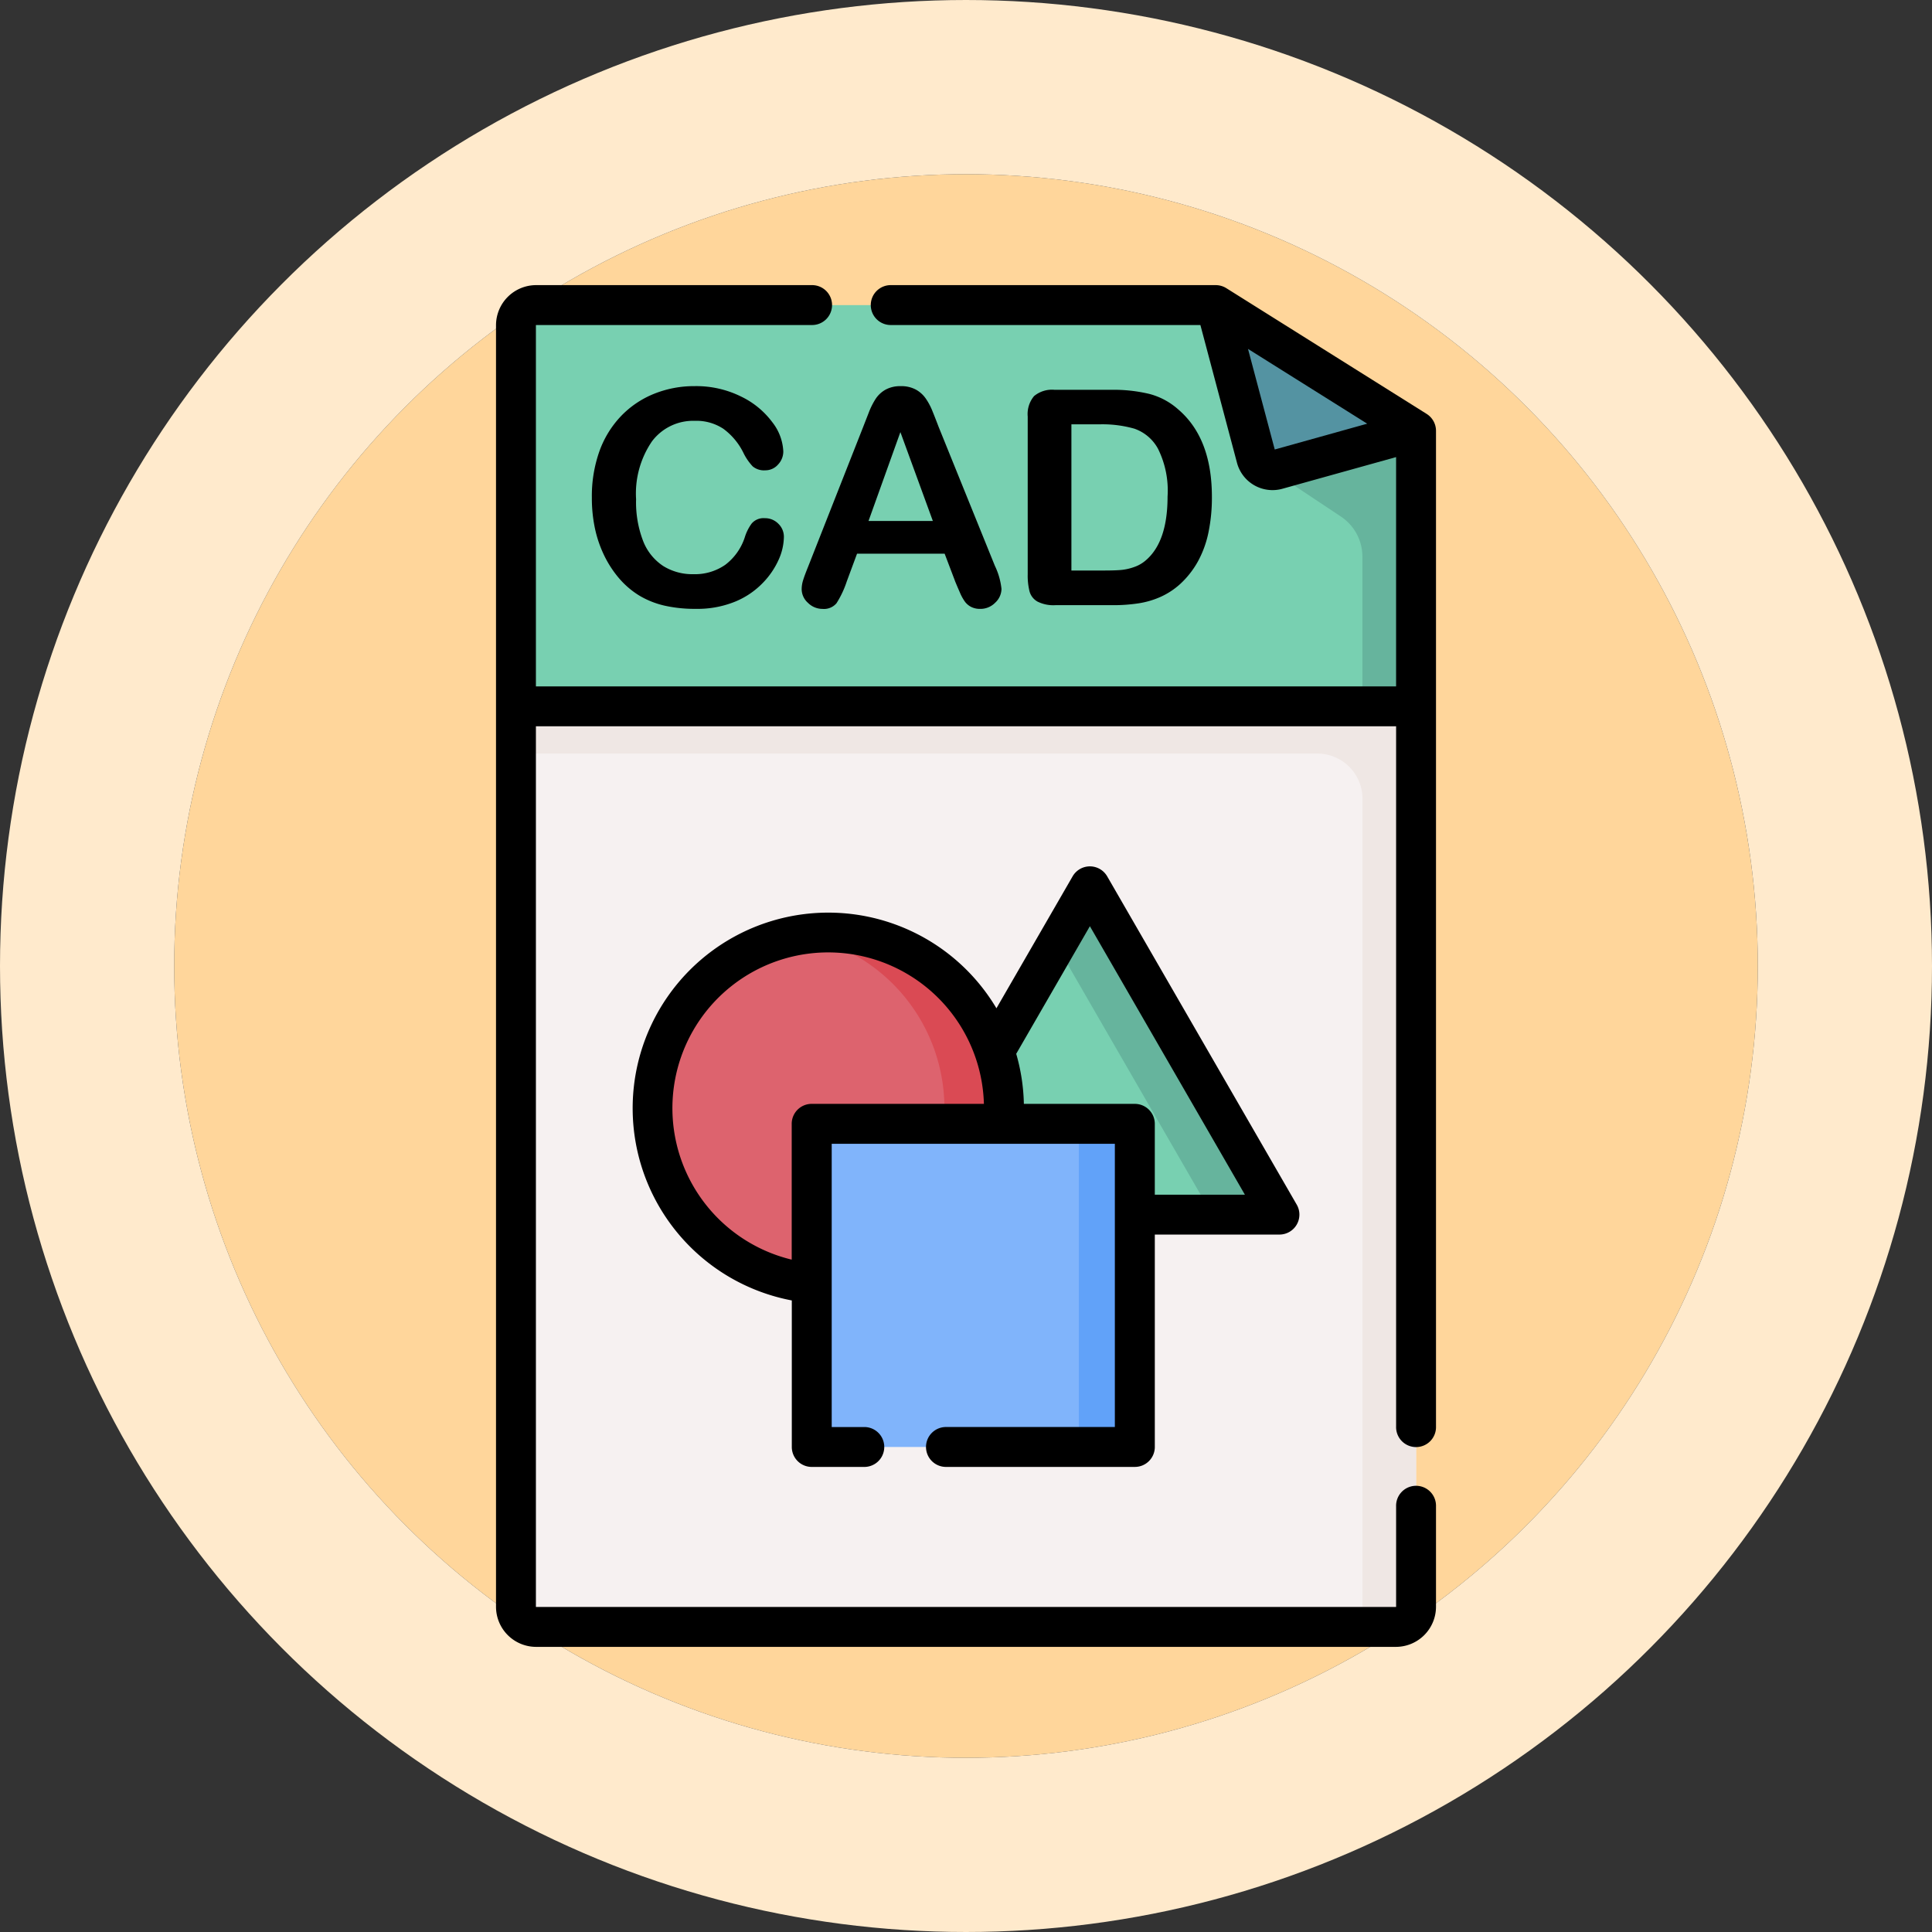 <svg xmlns="http://www.w3.org/2000/svg" width="122" height="122" viewBox="0 0 122 122">
  <rect x="0" y="0" width="122" height="122" fill="#333333" stroke="none"/>
  <g id="Grupo_1100748" data-name="Grupo 1100748" transform="translate(-724.781 -1923)">
    <g id="Elipse_11514" data-name="Elipse 11514" transform="translate(735.781 1934)" fill="#ffd69b" stroke="#ffeacc" stroke-width="11">
      <circle cx="50" cy="50" r="50" stroke="none"/>
      <circle cx="50" cy="50" r="55.5" fill="none"/>
    </g>
    <g id="_029-obj" data-name="029-obj" transform="translate(756.103 1941.005)">
      <path id="Trazado_930943" data-name="Trazado 930943" d="M142.352,216.505H88.058a1.272,1.272,0,0,1-1.272-1.272V158.374h56.838v56.859A1.272,1.272,0,0,1,142.352,216.505Z" transform="translate(-85.527 -131.775)" fill="#f6f1f1"/>
      <path id="Trazado_930944" data-name="Trazado 930944" d="M86.787,158.374v2.981h50.6a2.856,2.856,0,0,1,2.856,2.856v52.294h2.114a1.272,1.272,0,0,0,1.272-1.272V158.374Z" transform="translate(-85.527 -131.775)" fill="#efe7e4"/>
      <path id="Trazado_930945" data-name="Trazado 930945" d="M130.975,7.5H88.058a1.272,1.272,0,0,0-1.272,1.272V32.839h56.838v-17.4Z" transform="translate(-85.527 -6.24)" fill="#78d0b1"/>
      <path id="Trazado_930946" data-name="Trazado 930946" d="M366.955,56.836l5.036,3.347a3.051,3.051,0,0,1,1.362,2.541V72.17h3.386V54.77Z" transform="translate(-318.642 -45.571)" fill="#66b49d"/>
      <path id="Trazado_930947" data-name="Trazado 930947" d="M349.9,7.5l2.56,9.636a1.062,1.062,0,0,0,1.311.75l8.778-2.447Z" transform="translate(-304.449 -6.24)" fill="#5493a2"/>
      <g id="Grupo_1101470" data-name="Grupo 1101470" transform="translate(9.886 37.962)">
        <path id="Trazado_930948" data-name="Trazado 930948" d="M243.281,226.035l-11.969,20.732h23.939Z" transform="translate(-215.666 -226.035)" fill="#78d0b1"/>
        <path id="Trazado_930949" data-name="Trazado 930949" d="M292.052,226.035l-2.125,3.681,9.844,17.051h4.251Z" transform="translate(-264.436 -226.035)" fill="#66b49d"/>
        <ellipse id="Elipse_11550" data-name="Elipse 11550" cx="11.097" cy="11.097" rx="11.097" ry="11.097" transform="translate(0 2.915)" fill="#dd636e"/>
        <path id="Trazado_930950" data-name="Trazado 930950" d="M194.9,243.394a11.149,11.149,0,0,0-1.881.162,11.095,11.095,0,0,1,0,21.869,11.1,11.1,0,1,0,1.881-22.031Z" transform="translate(-183.805 -240.479)" fill="#da4a54"/>
        <path id="Trazado_930951" data-name="Trazado 930951" d="M197.985,315.34h20.406v20.406H197.985Z" transform="translate(-187.936 -300.341)" fill="#80b4fb"/>
        <path id="Trazado_930952" data-name="Trazado 930952" d="M298.433,315.34h3.535v20.406h-3.535Z" transform="translate(-271.514 -300.341)" fill="#61a2f9"/>
      </g>
      <g id="Grupo_1101471" data-name="Grupo 1101471" transform="translate(0 0)">
        <path id="Trazado_930953" data-name="Trazado 930953" d="M138.054,8.132,125.405.193a1.261,1.261,0,0,0-.67-.193H104.247a1.26,1.26,0,1,0,0,2.519h19.519l2.311,8.7a2.321,2.321,0,0,0,2.867,1.64l7.18-2V25.339H81.806V2.531a.012.012,0,0,1,.012-.012H99.211a1.26,1.26,0,1,0,0-2.519H81.818a2.534,2.534,0,0,0-2.531,2.531V83.458a2.534,2.534,0,0,0,2.531,2.532h54.294a2.535,2.535,0,0,0,2.532-2.532V77.114a1.26,1.26,0,1,0-2.519,0v6.344a.013.013,0,0,1-.012.012H81.818a.012.012,0,0,1-.012-.012v-55.6h54.319v44.22a1.26,1.26,0,1,0,2.519,0V9.2a1.26,1.26,0,0,0-.59-1.067Zm-9.593,2.247-1.688-6.352L134.3,8.75Z" transform="translate(-79.287 0)"/>
        <path id="Trazado_930957" data-name="Trazado 930957" d="M161.1,253.94H150.47a1.26,1.26,0,1,0,0,2.519h11.893a1.259,1.259,0,0,0,1.26-1.26V241.787h7.871a1.26,1.26,0,0,0,1.091-1.889l-11.97-20.732a1.26,1.26,0,0,0-2.182,0l-4.811,8.332A12.353,12.353,0,1,0,140.7,245.947V255.2a1.259,1.259,0,0,0,1.26,1.26h3.354a1.26,1.26,0,0,0,0-2.519h-2.094V236.054H161.1V253.94Zm-19.146-20.406a1.259,1.259,0,0,0-1.26,1.26v8.576a9.837,9.837,0,1,1,12.137-9.836Zm13.4,0a12.309,12.309,0,0,0-.483-3.161l4.652-8.058,9.788,16.953h-5.689v-4.473a1.259,1.259,0,0,0-1.26-1.26Z" transform="translate(-122.022 -181.833)"/>
        <path id="Trazado_931272" data-name="Trazado 931272" d="M13.072-4.3a3.626,3.626,0,0,1-.32,1.406,5.07,5.07,0,0,1-1.007,1.484A5.136,5.136,0,0,1,9.992-.223,6.3,6.3,0,0,1,7.505.232a8.688,8.688,0,0,1-1.958-.2,5.5,5.5,0,0,1-1.6-.635A5.4,5.4,0,0,1,2.625-1.744a6.754,6.754,0,0,1-.918-1.433,7.474,7.474,0,0,1-.571-1.693,9.229,9.229,0,0,1-.19-1.911,8.478,8.478,0,0,1,.478-2.941,6.273,6.273,0,0,1,1.368-2.222A5.969,5.969,0,0,1,4.88-13.35a6.759,6.759,0,0,1,2.551-.482,6.374,6.374,0,0,1,2.941.659,5.323,5.323,0,0,1,1.976,1.628,3.215,3.215,0,0,1,.687,1.832,1.194,1.194,0,0,1-.334.835,1.059,1.059,0,0,1-.807.362,1.115,1.115,0,0,1-.793-.25,3.469,3.469,0,0,1-.589-.863,4.15,4.15,0,0,0-1.266-1.512,3.092,3.092,0,0,0-1.8-.5,3.253,3.253,0,0,0-2.7,1.29A5.84,5.84,0,0,0,3.739-6.689,6.805,6.805,0,0,0,4.184-4.05,3.332,3.332,0,0,0,5.446-2.477a3.483,3.483,0,0,0,1.911.52,3.355,3.355,0,0,0,2.009-.589A3.558,3.558,0,0,0,10.6-4.277a2.936,2.936,0,0,1,.436-.877.986.986,0,0,1,.835-.339,1.167,1.167,0,0,1,.844.343A1.143,1.143,0,0,1,13.072-4.3Zm10.8,2.755-.649-1.707H17.692L17.043-1.5a6.106,6.106,0,0,1-.649,1.378,1.032,1.032,0,0,1-.881.357,1.292,1.292,0,0,1-.918-.38,1.165,1.165,0,0,1-.4-.863,1.924,1.924,0,0,1,.093-.575q.093-.3.306-.826l3.479-8.832.357-.914a4.62,4.62,0,0,1,.445-.886,1.809,1.809,0,0,1,.622-.571,1.905,1.905,0,0,1,.951-.218,1.926,1.926,0,0,1,.96.218,1.846,1.846,0,0,1,.622.561,3.937,3.937,0,0,1,.4.738q.162.394.413,1.053l3.553,8.776a4.411,4.411,0,0,1,.417,1.457,1.206,1.206,0,0,1-.394.867,1.3,1.3,0,0,1-.951.394A1.233,1.233,0,0,1,24.91.116,1.14,1.14,0,0,1,24.52-.2a2.9,2.9,0,0,1-.339-.612Q24-1.225,23.871-1.54ZM18.416-5.316h4.063l-2.05-5.613ZM30.161-13.6h3.59a9.68,9.68,0,0,1,2.4.26,4.417,4.417,0,0,1,1.818.974Q40.1-10.548,40.1-6.837A10.849,10.849,0,0,1,39.884-4.6a6.6,6.6,0,0,1-.659,1.823,5.665,5.665,0,0,1-1.141,1.452,4.72,4.72,0,0,1-1.2.789,5.42,5.42,0,0,1-1.4.417A10.629,10.629,0,0,1,33.807,0h-3.59a2.247,2.247,0,0,1-1.132-.227,1.057,1.057,0,0,1-.5-.64,4.068,4.068,0,0,1-.116-1.072v-9.973a1.769,1.769,0,0,1,.4-1.29A1.769,1.769,0,0,1,30.161-13.6Zm1.067,2.18v9.231h2.087q.687,0,1.076-.037a3.363,3.363,0,0,0,.807-.186,2.2,2.2,0,0,0,.724-.417Q37.3-4,37.3-6.856A5.931,5.931,0,0,0,36.7-9.871a2.705,2.705,0,0,0-1.5-1.276,7.391,7.391,0,0,0-2.152-.274Z" transform="translate(5.106 20.21)"/>
      </g>
    </g>
  </g>
</svg>
